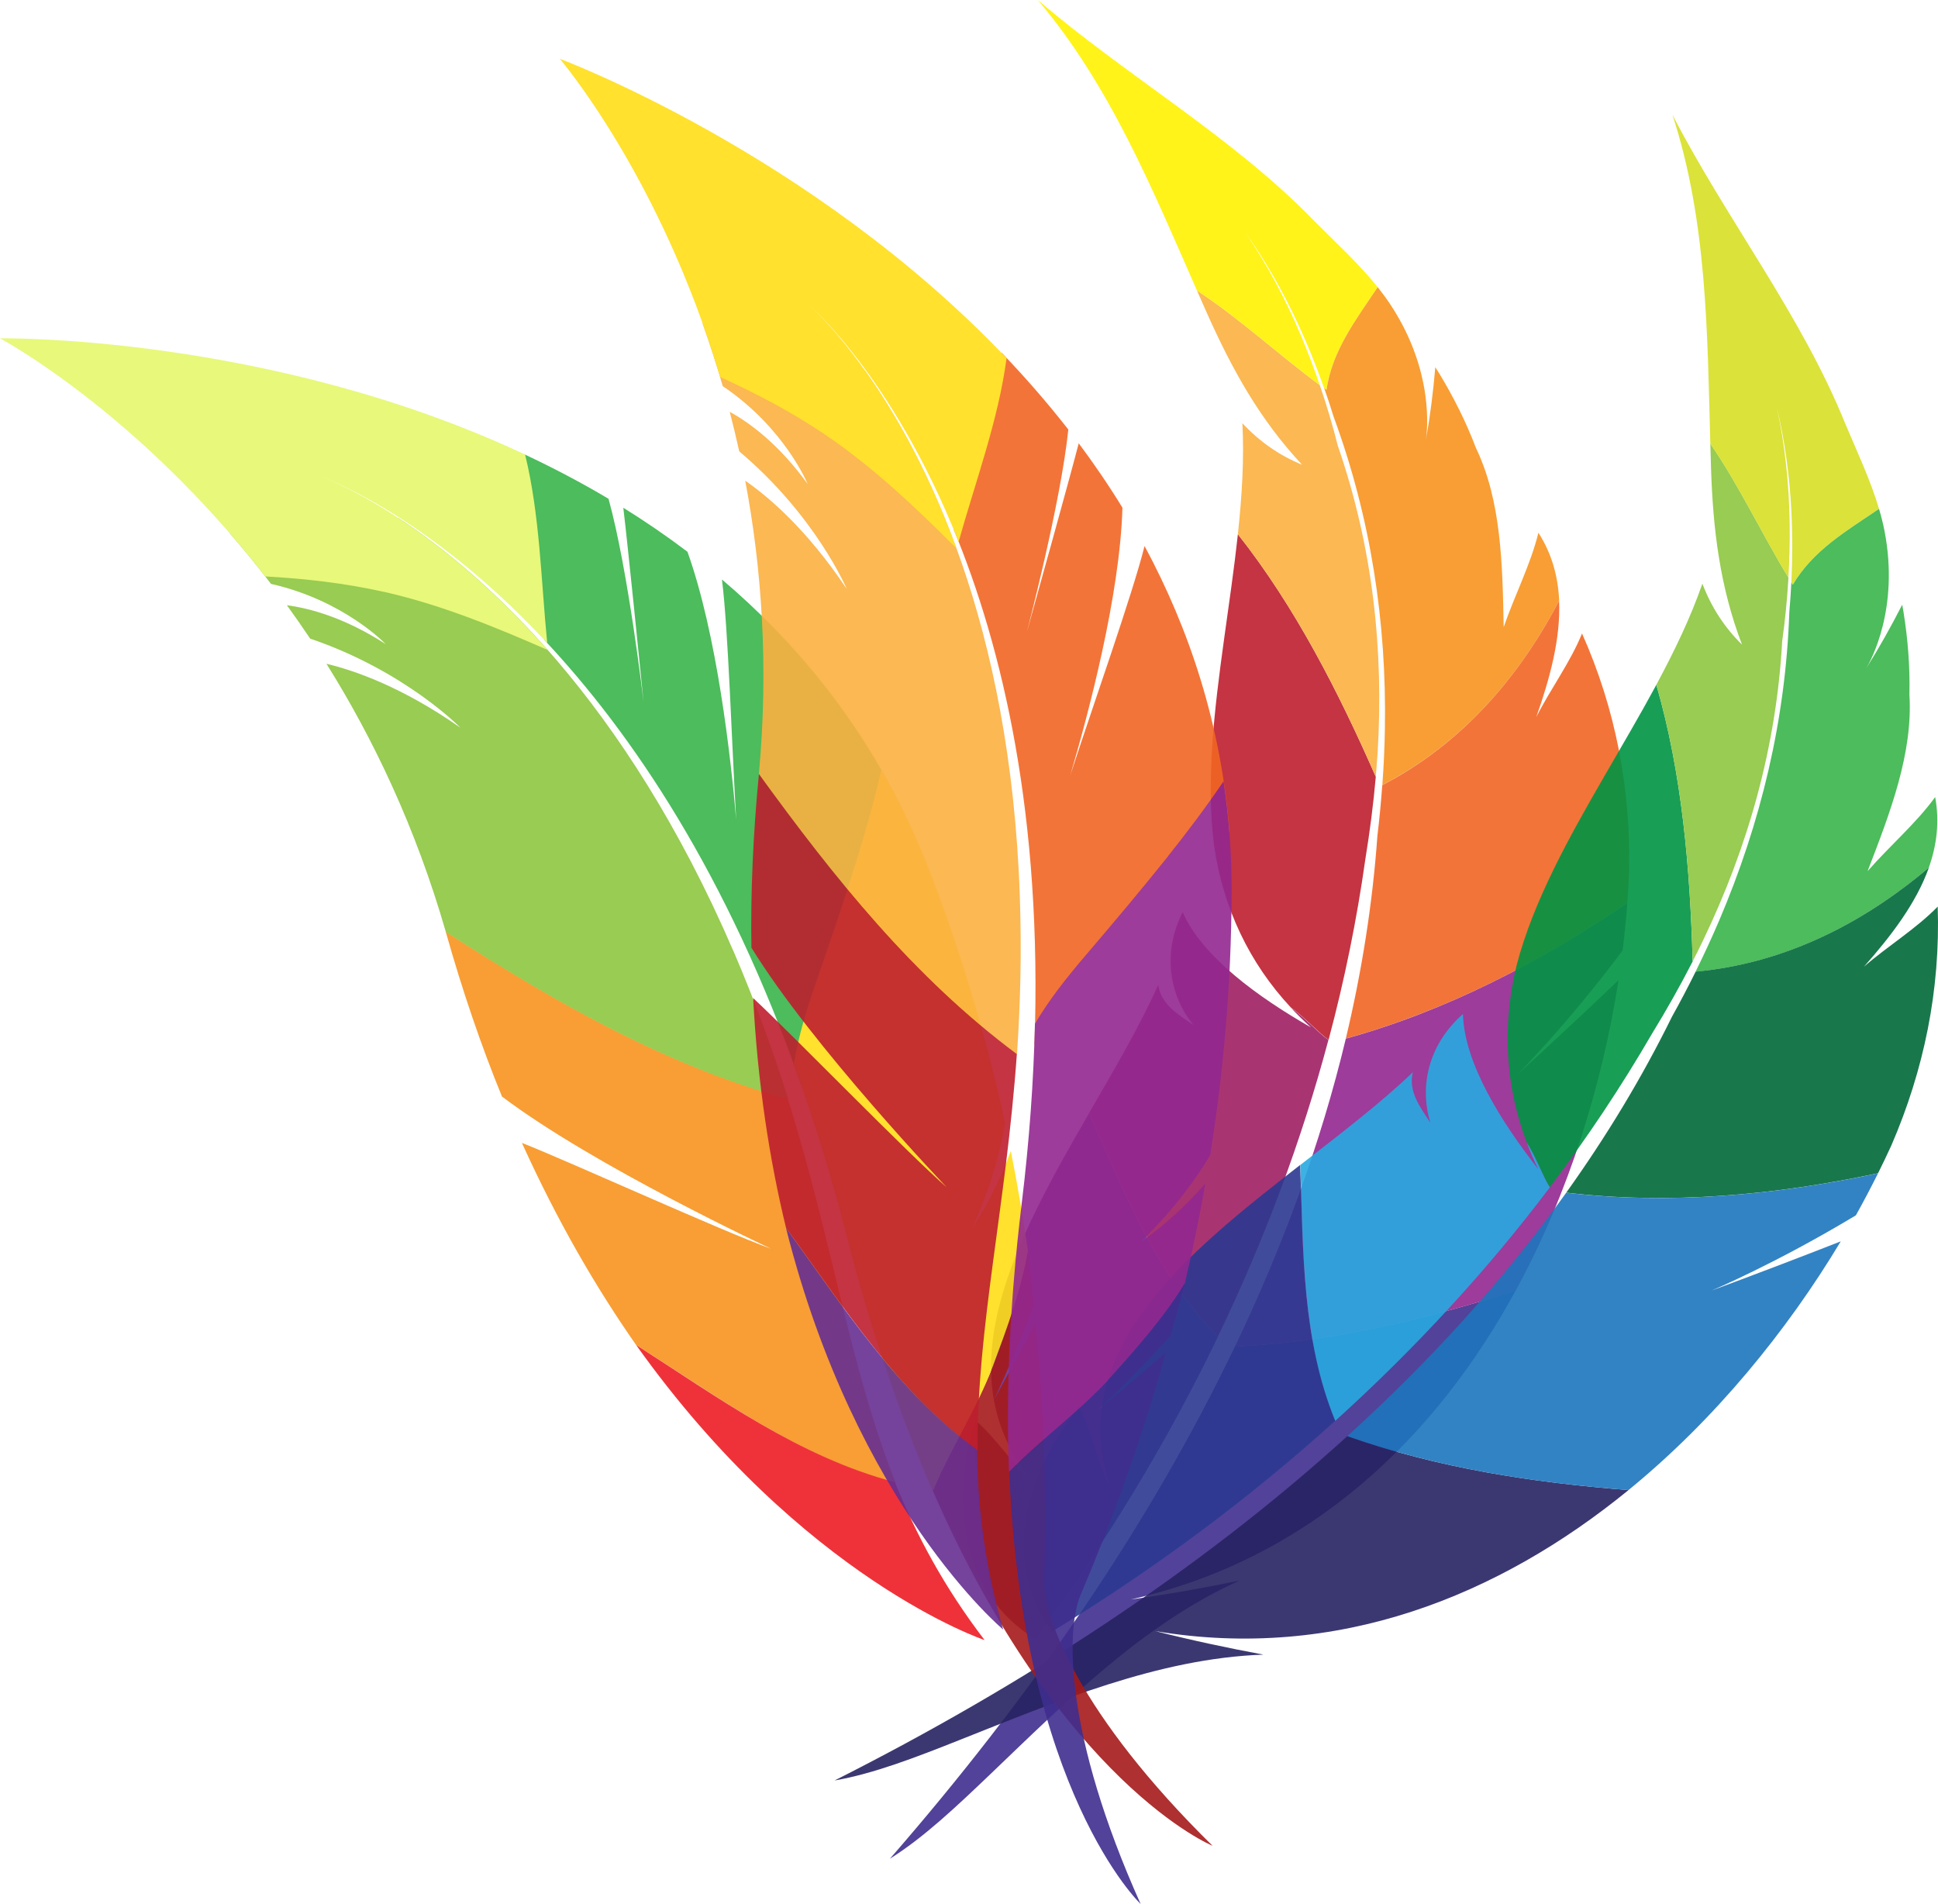 <?xml version="1.0" encoding="UTF-8"?>
<svg xmlns="http://www.w3.org/2000/svg" viewBox="0 0 266.43 261.75">
  <defs>
    <style>
      .cls-1 {
        mix-blend-mode: multiply;
        opacity: .9;
      }

      .cls-2 {
        fill: #f26522;
      }

      .cls-3 {
        fill: #9e1f63;
      }

      .cls-4 {
        isolation: isolate;
      }

      .cls-5 {
        fill: #be1e2d;
      }

      .cls-6 {
        fill: #662d91;
      }

      .cls-7 {
        fill: #009444;
      }

      .cls-8 {
        fill: #e6f76b;
      }

      .cls-9 {
        fill: #d7df23;
      }

      .cls-10 {
        fill: #92278f;
      }

      .cls-11 {
        fill: #2a2a2b;
      }

      .cls-12 {
        fill: #39b54a;
      }

      .cls-13 {
        fill: #fbb040;
      }

      .cls-14 {
        fill: #27aae1;
      }

      .cls-15 {
        fill: #3f2d8e;
      }

      .cls-16 {
        fill: #a51919;
      }

      .cls-17 {
        fill: #8dc63f;
      }

      .cls-18 {
        fill: #fff200;
      }

      .cls-19 {
        fill: #2b3990;
      }

      .cls-20 {
        fill: #ed1c24;
      }

      .cls-21 {
        fill: #262262;
      }

      .cls-22 {
        fill: #006838;
      }

      .cls-23 {
        fill: #f7941e;
      }

      .cls-24 {
        fill: #ffde17;
      }

      .cls-25 {
        fill: #1c75bc;
      }
    </style>
  </defs>
  <g class="cls-4">
    <g id="Layer_2" data-name="Layer 2">
      <g id="Layer_1-2" data-name="Layer 1">
        <g>
          <g class="cls-1">
            <path class="cls-5" d="m182.65,142.94c2.2-8.24,3.89-16.55,5.06-24.87.62-3.8,1.1-7.55,1.43-11.29-5.12-11.64-11.06-23.33-18.96-33.34-1.03,9.53-2.87,19.4-3.51,28.82-.33,4.87-.34,9.61.26,14.14,1.25,8.46,4.83,15.99,10.52,22.09,1.82,1.26,4,3.66,5.22,4.47Z"/>
            <path class="cls-6" d="m141.89,203.56c-2.86-2.35-4.95-5.95-7.81-8.3-3.5,11.51-1.74,23.99,8.22,30.03,9.79-13.23,18.21-27.14,25.12-41.49-8.39-8.56-12.87-19.91-17.7-30.77-9.99,17.28-20.1,35.65-7.83,50.53Z"/>
            <path class="cls-3" d="m177.42,138.48c.89.95,1.82,1.87,2.81,2.76-7.23-4.13-14.96-9.71-17.64-15.85-2.85,5.69-1.81,11.48,1.49,15.53-2.13-1.48-4.47-2.84-4.85-5.53-2.5,5.61-6,11.56-9.52,17.64,4.84,10.86,9.31,22.21,17.7,30.77,6.41-13.31,11.53-26.99,15.22-40.85-1.23-.81-3.4-3.2-5.22-4.47Z"/>
            <path class="cls-13" d="m183.94,61.36c-.72-2.85-1.55-5.66-2.5-8.42-5.7-4.21-11.02-9.15-16.89-13.01.47,1.07.94,2.14,1.42,3.21,1.67,3.73,3.48,7.39,5.6,10.88,2.12,3.49,4.57,6.8,7.44,9.87-3.12-1.28-5.86-3.18-8.21-5.71.26,4.9-.06,10.03-.62,15.26,7.9,10.01,13.85,21.7,18.96,33.34.09-1.05.17-2.1.24-3.14.89-14.32-.68-28.5-5.43-42.27Z"/>
            <path class="cls-18" d="m189.4,39.48c-2.59-3.24-5.76-6.13-8.74-9.13-11.22-11.55-25.68-19.82-37.98-30.34,9.9,11.71,15.66,25.79,21.87,39.92,5.87,3.86,11.2,8.8,16.89,13.01-.8-2.33-1.67-4.64-2.63-6.91-2.1-4.95-4.62-9.71-7.69-14.18,2.78,3.88,5.13,7.99,7.13,12.26,1.42,3.02,2.68,6.12,3.79,9.27.1.08.21.15.31.23.8-5.46,4.07-9.66,7.04-14.13Z"/>
            <path class="cls-23" d="m211.49,73.26c-1.05,4.28-3.22,8.48-4.77,12.95-.16-8.69-.33-17.39-3.82-24.65-1.36-3.58-3.06-6.96-5.03-10.21-.18-.29-.37-.58-.55-.87-.28,3.33-.7,6.68-1.29,9.99-.01.09-.02.14-.02.14,0-.05.01-.1.02-.14.18-1.15,1.18-9.34-4.81-18.5-.56-.86-1.18-1.69-1.82-2.5-2.97,4.47-6.24,8.67-7.04,14.13-.1-.08-.21-.15-.31-.23.46,1.29.89,2.6,1.29,3.91,5.12,13.9,7.3,28.31,7.05,42.91-.04,2.57-.16,5.14-.35,7.72,10.93-5.68,18.78-14.78,24.31-25.35-.15-3.26-.98-6.4-2.85-9.32Z"/>
            <path class="cls-2" d="m217.49,87.09c-1.61,3.97-4.36,7.66-6.29,11.49,1.88-5.34,3.37-10.82,3.14-16-5.53,10.56-13.38,19.67-24.31,25.35-.17,2.32-.39,4.65-.67,6.98-.67,9.37-2.15,18.67-4.34,27.86,13.77-3.79,26.78-10.53,38.7-18.64.11-1.44.2-2.86.25-4.26.12-5.62-.33-11.21-1.4-16.7-1.07-5.49-2.75-10.87-5.08-16.09Z"/>
            <path class="cls-15" d="m122.32,255.53c4.67-2.92,9.16-7.18,13.75-11.56,10.31-9.86,21.12-20.76,34.34-26.69-4.99,1.03-10.19,1.94-14.96,2.6,24.75-5.56,41.94-22.33,52.92-42.47-12.61,4.02-25.44,7.08-38.6,7.7-11.93,24.9-28.43,48.6-47.44,70.42Z"/>
            <path class="cls-10" d="m223.72,124.14c-11.93,8.1-24.93,14.85-38.7,18.64-3.44,14.4-8.65,28.55-15.25,42.34,13.16-.61,25.99-3.68,38.6-7.7,7.36-13.49,11.94-28.5,14.14-42.67-4.63,4.4-9.37,8.83-13.88,12.93,0,0,6.71-6.68,14.45-17.03.27-2.2.48-4.37.64-6.5Z"/>
          </g>
          <g class="cls-1">
            <path class="cls-11" d="m256.55,91.89s-.05.08-.08.12c0,0,.03-.04.08-.12Z"/>
            <path class="cls-7" d="m213.06,163.22c5.14-6.81,9.84-13.86,14.06-21.13,2.01-3.28,3.87-6.58,5.58-9.92-.35-12.71-1.45-25.78-4.99-38.03-4.55,8.44-9.97,16.88-14.12,25.36-2.14,4.38-3.94,8.77-5.09,13.19-2.03,8.31-1.55,16.63,1.41,24.42,1.21,1.86,2.32,4.89,3.15,6.11Z"/>
            <path class="cls-19" d="m152.46,204c-1.76-3.25-2.34-7.38-4.11-10.63-7.58,9.34-10.66,21.56-3.71,30.91,14.05-8.56,27.1-18.28,38.91-28.96-4.55-11.09-4.41-23.3-4.8-35.18-15.76,12.24-32.06,25.44-26.3,43.85Z"/>
            <path class="cls-14" d="m209.91,157.12c.46,1.22.98,2.42,1.57,3.61-5.14-6.55-10.19-14.63-10.36-21.33-4.78,4.2-6,9.95-4.48,14.94-1.42-2.18-3.07-4.31-2.4-6.95-4.43,4.25-9.92,8.44-15.47,12.75.39,11.88.25,24.08,4.8,35.18,10.96-9.91,20.86-20.65,29.5-32.1-.83-1.21-1.94-4.25-3.15-6.11Z"/>
            <path class="cls-17" d="m245.01,88.14c.41-2.91.69-5.83.86-8.74-3.69-6.05-6.76-12.63-10.74-18.42.03,1.17.07,2.34.1,3.51.14,4.08.43,8.15,1.09,12.18.65,4.03,1.66,8.02,3.17,11.95-2.41-2.36-4.23-5.16-5.45-8.39-1.61,4.64-3.84,9.27-6.33,13.9,3.54,12.25,4.64,25.32,4.99,38.03.48-.94.95-1.88,1.4-2.82,6.22-12.93,10.11-26.66,10.91-41.2Z"/>
            <path class="cls-9" d="m258.32,69.94c-1.18-3.98-3.02-7.85-4.66-11.75-6.04-14.93-16.31-28.04-23.74-42.42,4.76,14.58,4.79,29.79,5.21,45.22,3.98,5.79,7.05,12.38,10.74,18.42.14-2.46.2-4.93.17-7.39-.08-5.38-.62-10.73-1.77-16.03,1.11,4.65,1.74,9.34,1.99,14.04.17,3.34.17,6.68.01,10.01.07.11.13.22.2.33,2.8-4.75,7.41-7.41,11.85-10.43Z"/>
            <path class="cls-12" d="m266.05,109.56c-2.58,3.57-6.18,6.64-9.3,10.2,3.13-8.11,6.25-16.23,5.75-24.27.09-3.83-.21-7.6-.81-11.35-.05-.34-.12-.67-.18-1.01-1.52,2.98-3.17,5.92-4.96,8.77-.05.08-.08.12-.08.12.03-.04.05-.08.08-.12.6-1,4.62-8.2,2.52-18.95-.2-1.01-.45-2.01-.75-3-4.44,3.02-9.05,5.68-11.85,10.43-.07-.11-.14-.22-.2-.33-.07,1.37-.16,2.74-.28,4.11-.5,14.8-3.92,28.97-9.65,42.4-1.01,2.36-2.09,4.7-3.24,7.02,12.26-1.14,22.97-6.61,32.07-14.31,1.09-3.08,1.5-6.3.87-9.71Z"/>
            <path class="cls-22" d="m266.39,124.63c-2.99,3.07-6.92,5.46-10.15,8.27,3.75-4.24,7.2-8.75,8.94-13.64-9.1,7.7-19.81,13.17-32.07,14.31-1.03,2.09-2.12,4.16-3.26,6.21-4.15,8.43-9.03,16.48-14.53,24.17,14.18,1.69,28.77.34,42.87-2.67.64-1.29,1.26-2.57,1.84-3.85,2.23-5.16,3.92-10.51,5-15.99,1.08-5.48,1.55-11.11,1.36-16.82Z"/>
            <path class="cls-21" d="m114.74,244.76c5.43-.95,11.19-3.19,17.09-5.53,13.26-5.25,27.39-11.27,41.86-11.77-5.01-.93-10.17-2.04-14.84-3.23,25.02,4.18,47.26-4.87,65.03-19.39-13.19-1.04-26.23-3.03-38.65-7.42-20.43,18.56-44.66,34.3-70.49,47.34Z"/>
            <path class="cls-25" d="m258.19,161.29c-14.1,3.01-28.69,4.35-42.87,2.67-8.61,12.04-18.77,23.18-30.09,33.46,12.42,4.39,25.46,6.39,38.65,7.42,11.9-9.72,21.8-21.9,29.18-34.19-5.95,2.33-12.01,4.64-17.73,6.75,0,0,8.73-3.66,19.81-10.33,1.08-1.93,2.09-3.86,3.05-5.78Z"/>
          </g>
          <g class="cls-1">
            <path class="cls-23" d="m87.45,184.89c11.44,7.27,22.4,15.41,35.69,18.98-6.32-15.91-8.55-32.66-14.84-52.87-17.04-4.61-32.29-13.48-47.03-22.94-.02-.13,0-.02,0,0,2.3,8.15,4.92,15.8,7.74,22.68,12.69,9.6,37.01,20.93,37.01,20.93-6.87-2.48-27.23-11.76-34.27-14.56,4.89,10.8,10.24,19.98,15.7,27.78Z"/>
            <path class="cls-20" d="m87.45,184.89c22.94,32.23,47.91,40.57,47.91,40.57-5.53-7.23-9.37-14.39-12.33-21.71-13.11-3.44-24.35-11.67-35.58-18.86Z"/>
            <path class="cls-12" d="m73.54,74.59c.39,4.26.06,9.28,1.31,13.4,11.95,12.73,25.13,32.09,35.29,61.13,1.54-6.97,4.21-13.66,7.07-20.22,1.63-3.73,3.32-7.44,4.93-11.18.81-1.88,1.54-3.8,2.3-5.7-6.44-13.31-15.23-23.91-25.19-32.36.87,6.82,1.36,22.87,1.96,33.03-.76-8.79-2.65-25.52-6.7-36.84-2.87-2.17-5.82-4.19-8.82-6.05.63,5.24,2.29,21.76,2.79,26.75,0,0-2.1-18.15-4.82-27.98-3.81-2.27-7.7-4.3-11.6-6.13.34,4.06,1.1,8.08,1.47,12.14Z"/>
            <path class="cls-17" d="m100.8,130.69c-14.9-34.56-34.1-51.65-46.06-59.5-.53,0-1.06,0-1.59.02-3.19.14-6.37.55-9.55.97-4,.53-8.04,1.07-12.06,1.07,1.91,2.19,3.82,4.53,5.72,7.02,10.05,2.26,15.77,8.28,15.77,8.28-5.71-3.69-10.52-4.94-13.59-5.35,1.07,1.48,2.14,3.01,3.2,4.59,13.06,4.44,20.66,12.25,20.66,12.25-8.1-5.67-14.7-7.91-18.42-8.79,6.45,10.3,12.28,22.53,16.41,36.86,14.75,9.49,30.01,18.31,47.07,22.98-2.02-6.42-4.45-13.19-7.55-20.4Z"/>
            <path class="cls-16" d="m141.31,172c-.99,4.82-2.76,10.32-4.48,14.94-2.33,6.24-6.08,11.85-8.59,18,17.66,40.31,38.46,48.8,38.46,48.8-18.31-17.99-23.29-31.41-23.14-36.54.31-10.87.05-22.74-1.21-35.31-1.93,3.62-3.86,7.2-5.75,10.62,0,0,2.48-5.03,5.49-13.06-.24-2.19-.47-5.21-.78-7.44Z"/>
            <path class="cls-24" d="m117.81,118.15c-1.76,5.66-3.68,11.28-5.62,16.88-1.29,3.73-2.45,7.45-3.05,11.27,2.64,7.26,5.1,15.13,7.3,23.69,3.52,13.71,7.56,25.27,11.79,34.99,2.47-5.86,6.04-11.23,8.27-17.2,1.92-5.15,3.87-10.39,4.81-15.8-.64-4.52-1.42-9.11-2.35-13.76-2.44,6.67-5.31,10.62-5.31,10.62,2.57-5.72,3.87-10.63,4.5-14.5-2.45-11.29-5.83-22.92-10.38-34.7-1.91-4.94-4.13-9.55-6.6-13.84-.94,4.14-2.09,8.26-3.35,12.33Z"/>
            <path class="cls-8" d="m52.7,81.34c7.81,1.75,15.31,4.82,22.6,8.02-16.89-19.17-31.85-24.12-31.85-24.12,0,0,14.69,4.79,31.78,23.15-.85-8.57-1-17.56-3.04-25.9C36.9,45.92,0,46.51,0,46.51c0,0,18.73,9.95,36.46,32.73,5.47.3,10.92.92,16.24,2.11Z"/>
          </g>
          <g class="cls-1">
            <path class="cls-5" d="m108.05,168.79c8.01,10.94,15.26,22.5,26.34,30.67-.1-17.12,3.92-33.53,5.41-54.65-14.19-10.49-25.17-24.31-35.46-38.48.03-.13,0-.02,0,0-.82,8.43-1.16,16.51-1.04,23.94,8.33,13.56,26.86,32.96,26.86,32.96-5.5-4.81-21.09-20.87-26.62-26.03.63,11.84,2.27,22.34,4.52,31.59Z"/>
            <path class="cls-6" d="m108.05,168.79c9.65,38.37,29.86,55.22,29.86,55.22-2.52-8.75-3.5-16.81-3.59-24.71-10.97-7.97-18.43-19.73-26.28-30.52Z"/>
            <path class="cls-2" d="m136.52,53.22c-.42,1.4-.94,2.79-1.49,4.18-1.31,4.96-2.81,9.86-3.84,14.9-.03.14-.07.29-.1.43,6.73,16.27,12.25,39.47,11.12,70.99,3.97-5.93,8.89-11.2,13.94-16.26,2.88-2.88,5.8-5.72,8.66-8.62,1.44-1.46,2.82-2.98,4.22-4.47-1.16-14.74-5.49-27.81-11.68-39.31-1.67,6.67-7.05,21.8-10.2,31.48,2.49-8.46,6.82-24.73,7.16-36.75-1.88-3.07-3.9-6.02-6.01-8.85-1.32,5.11-5.78,21.1-7.13,25.93,0,0,4.65-17.67,5.7-27.82-2.91-3.73-5.98-7.24-9.16-10.55-.32,1.56-.7,3.13-1.17,4.7Z"/>
            <path class="cls-13" d="m140.2,123.16c-1.3-37.61-12.97-60.52-21.26-72.18-.49-.2-.99-.39-1.49-.56-3.02-1.03-6.13-1.81-9.25-2.57-3.92-.96-7.88-1.93-11.62-3.39.98,2.74,1.91,5.61,2.78,8.62,8.54,5.76,11.67,13.45,11.67,13.45-3.98-5.51-8-8.43-10.71-9.92.46,1.77.9,3.58,1.31,5.44,10.55,8.89,14.78,18.92,14.78,18.92-5.49-8.23-10.82-12.72-13.96-14.89,2.26,11.94,3.24,25.46,1.88,40.31,10.29,14.21,21.3,27.97,35.48,38.53.46-6.72.66-13.91.39-21.75Z"/>
            <path class="cls-15" d="m162.91,176.37c-2.67,4.13-6.32,8.61-9.61,12.28-4.44,4.96-9.98,8.82-14.55,13.64,1.79,43.98,18.06,59.45,18.06,59.45-10.51-23.42-10.27-37.73-8.26-42.46,4.25-10.01,8.32-21.17,11.72-33.33-3.11,2.67-6.22,5.3-9.22,7.8,0,0,4.14-3.79,9.87-10.17.57-2.13,1.46-5.03,1.98-7.22Z"/>
            <path class="cls-10" d="m160.61,117.67c-3.7,4.63-7.53,9.17-11.38,13.68-2.56,3-4.99,6.05-6.95,9.39-.18,7.72-.75,15.95-1.82,24.72-1.71,14.06-2.15,26.29-1.75,36.88,4.43-4.56,9.71-8.26,13.96-13.01,3.67-4.1,7.39-8.27,10.23-12.96,1.04-4.44,1.99-9,2.81-13.67-4.7,5.32-8.81,7.96-8.81,7.96,4.48-4.4,7.47-8.49,9.47-11.87,1.82-11.41,2.91-23.47,2.95-36.1.02-5.3-.37-10.39-1.11-15.29-2.39,3.52-4.95,6.93-7.61,10.26Z"/>
            <path class="cls-24" d="m113.36,59.7c6.63,4.47,12.51,10.06,18.14,15.69-8.76-24-20.89-34.05-20.89-34.05,0,0,11.94,9.81,21.18,33.13,2.32-8.29,5.46-16.72,6.59-25.23-26.85-28.29-61.43-41.16-61.43-41.16,0,0,13.83,16.09,22.06,43.75,4.99,2.27,9.84,4.83,14.36,7.87Z"/>
          </g>
        </g>
      </g>
    </g>
  </g>
</svg>